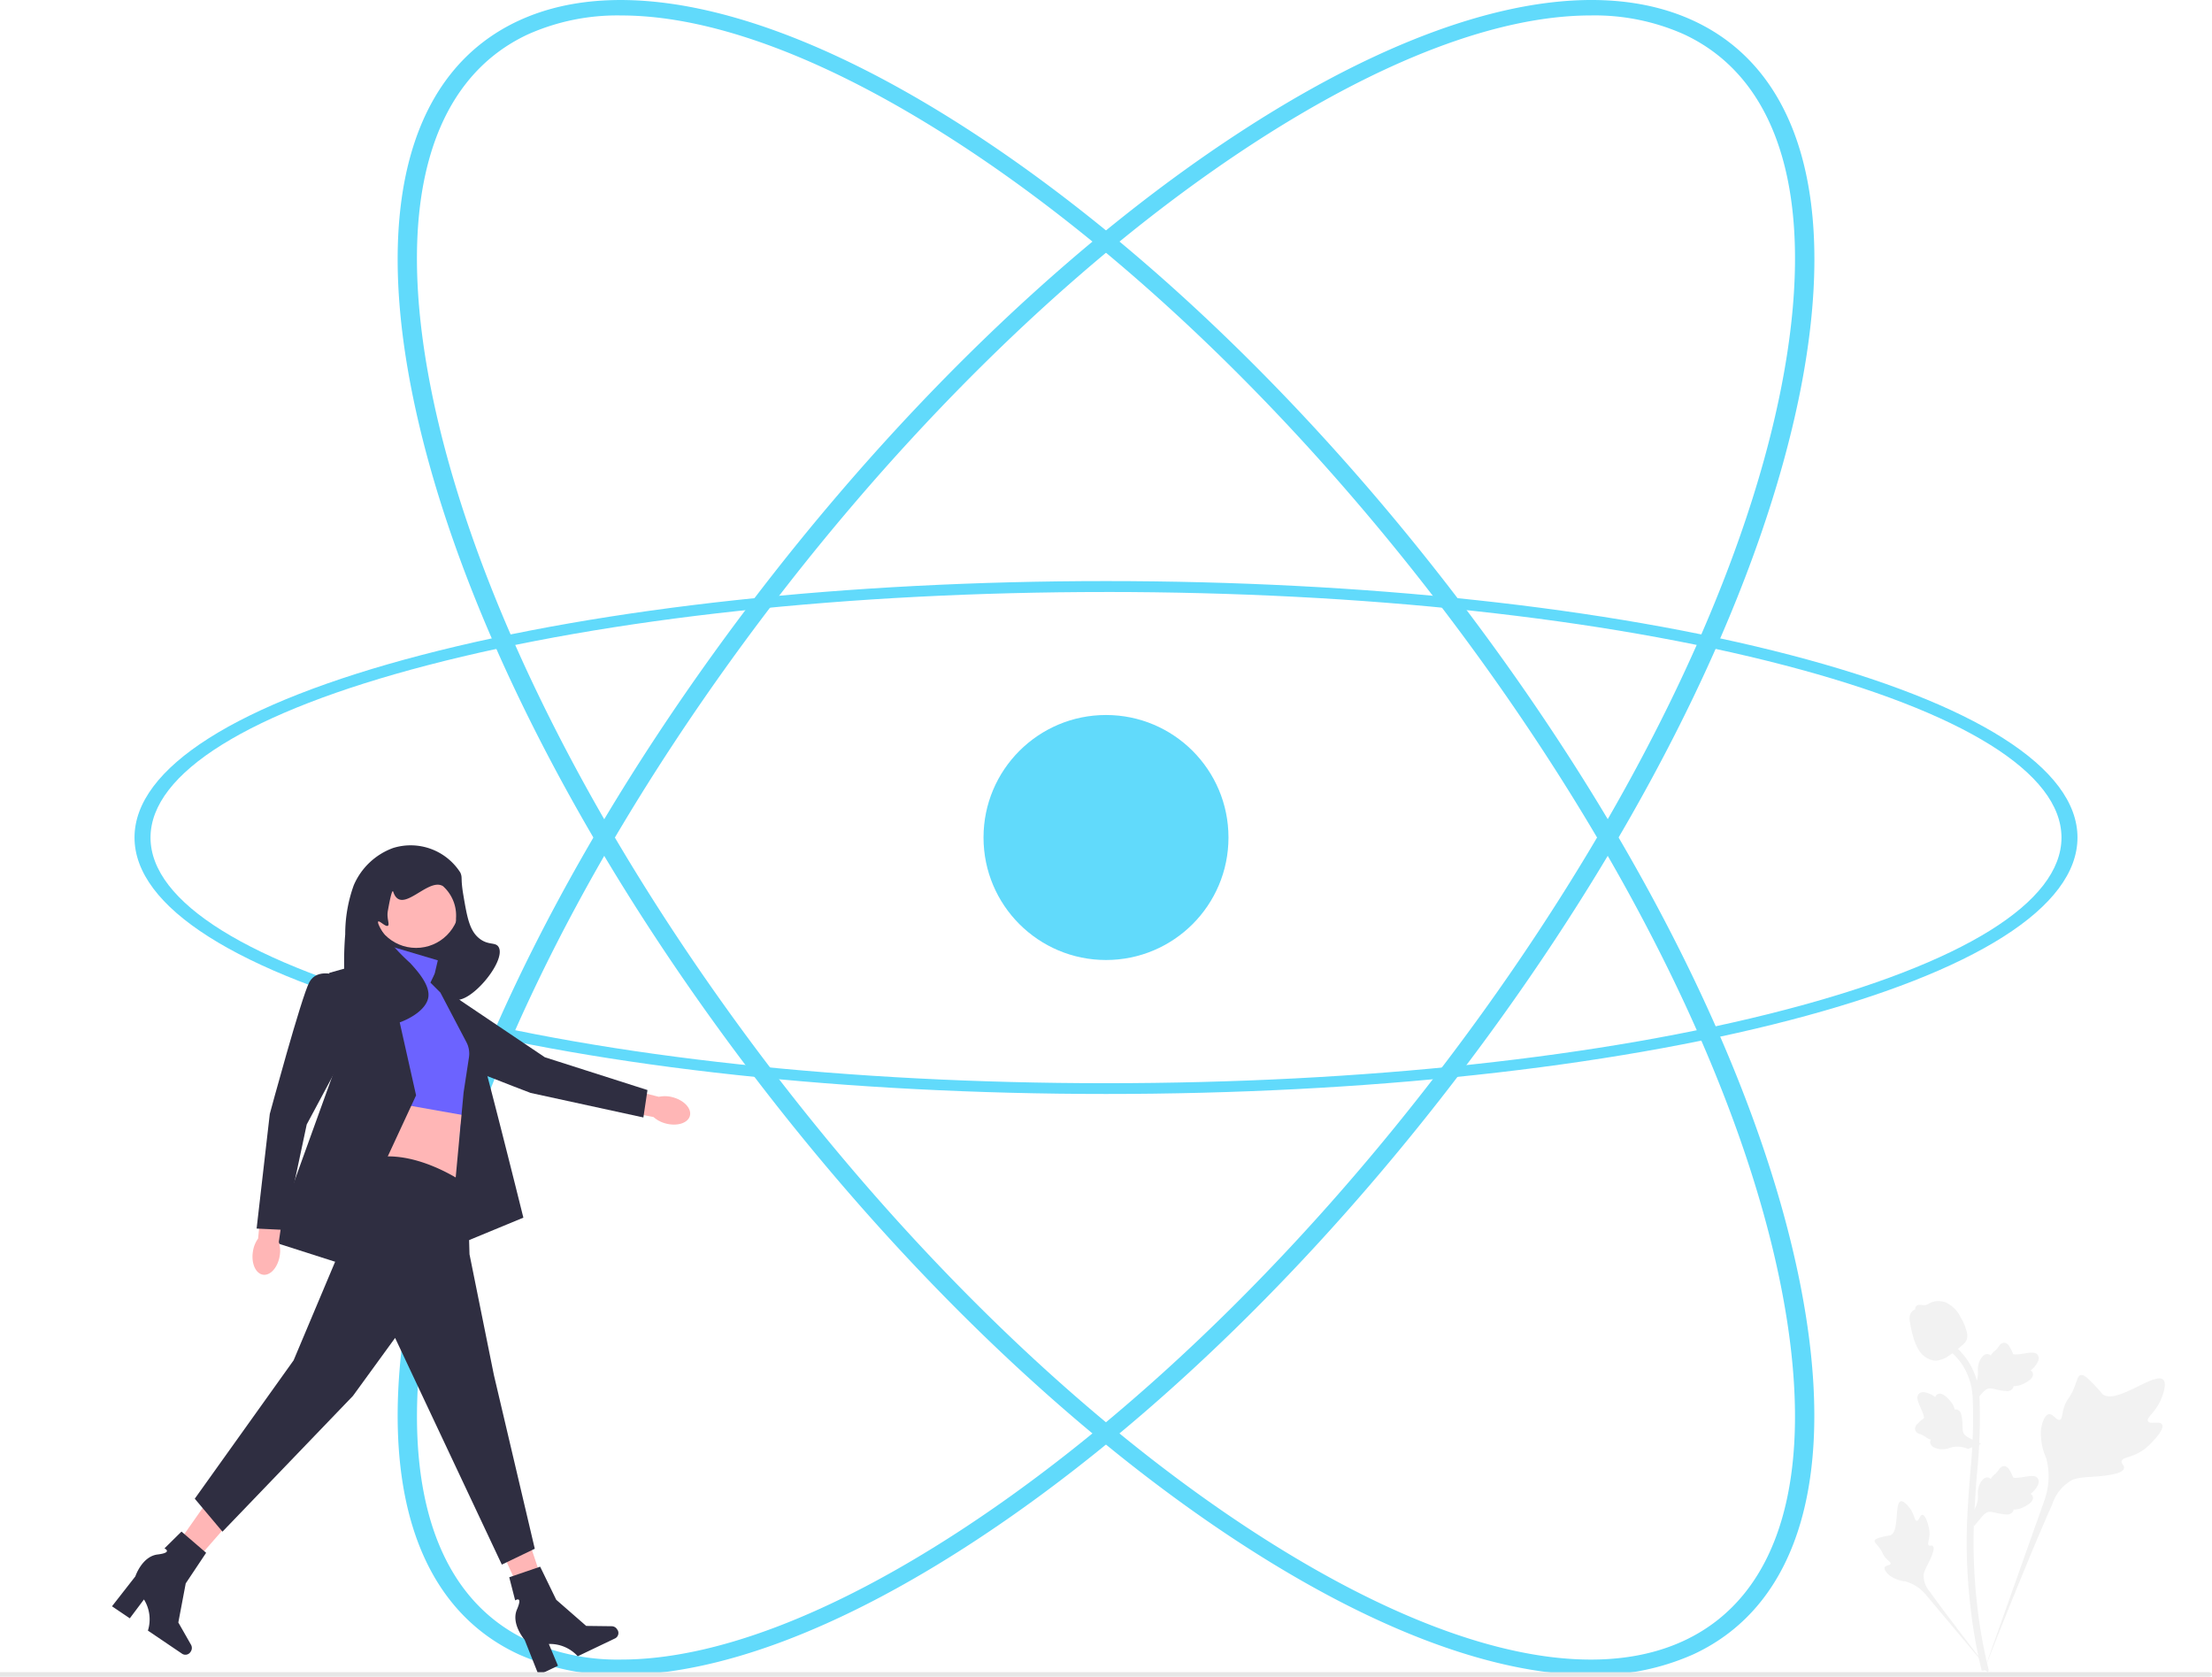 <svg xmlns="http://www.w3.org/2000/svg" width="111.774" height="84.713" viewBox="0 0 111.774 84.713">
    <g id="Group_12" data-name="Group 12" transform="translate(0 0)">
    <g id="Group_5" data-name="Group 5" transform="translate(6.797 0)">
        <path id="Path_109" data-name="Path 109" d="M98.28,147.34c-13.052,0-25.33-1.325-34.57-3.732-9.363-2.439-14.52-5.715-14.52-9.224s5.157-6.786,14.52-9.224c9.24-2.407,21.518-3.732,34.57-3.732s25.33,1.325,34.57,3.732c9.363,2.439,14.52,5.715,14.52,9.224s-5.157,6.786-14.52,9.224c-9.24,2.407-21.518,3.732-34.57,3.732Zm0-25.36c-12.956,0-25.131,1.312-34.281,3.7-9.027,2.351-14,5.444-14,8.708s4.971,6.357,14,8.708c9.15,2.383,21.325,3.7,34.281,3.7s25.131-1.312,34.281-3.7c9.027-2.351,14-5.444,14-8.708s-4.972-6.357-14-8.708C123.411,123.292,111.236,121.979,98.28,121.979Z" transform="translate(-49.19 -92.071)" fill="#61dafb"/>
        <path id="Path_110" data-name="Path 110" d="M205.741,84.625c-4.906,0-11.021-2.276-17.788-6.69-9.283-6.055-18.742-15.432-26.634-26.4S148.038,29.3,146.146,19.817c-1.918-9.606-.006-16.271,5.383-18.768s13.537-.493,22.943,5.643c9.283,6.055,18.742,15.432,26.634,26.4S214.387,55.33,216.279,64.81c1.918,9.606.006,16.271-5.383,18.769a12.164,12.164,0,0,1-5.155,1.047ZM156.71.782a11.069,11.069,0,0,0-4.691.948c-5.012,2.322-6.754,8.7-4.905,17.963,1.874,9.387,7.22,20.555,15.055,31.446s17.211,20.191,26.4,26.187c9.069,5.916,16.823,7.895,21.835,5.572s6.754-8.7,4.905-17.963c-1.874-9.387-7.22-20.555-15.055-31.446S183.046,13.3,173.854,7.3C167.262,3,161.365.782,156.71.782Z" transform="translate(-132.123 -0.001)" fill="#61dafb"/>
        <path id="Path_111" data-name="Path 111" d="M156.684,84.624a12.16,12.16,0,0,1-5.155-1.047c-5.389-2.5-7.3-9.163-5.383-18.768,1.892-9.48,7.281-20.743,15.174-31.715s17.351-20.349,26.634-26.4C197.36.554,205.508-1.45,210.9,1.047s7.3,9.162,5.383,18.768C214.387,29.3,209,40.558,201.106,51.53s-17.351,20.349-26.634,26.4c-6.766,4.414-12.882,6.69-17.788,6.69ZM205.715.78C201.06.78,195.164,3,188.571,7.3c-9.192,6-18.569,15.3-26.4,26.187s-13.181,22.059-15.055,31.446c-1.849,9.261-.107,15.64,4.905,17.963a11.074,11.074,0,0,0,4.691.948c4.655,0,10.551-2.22,17.143-6.52,9.192-6,18.569-15.3,26.4-26.187s13.181-22.059,15.055-31.446c1.849-9.261.107-15.64-4.905-17.963a11.073,11.073,0,0,0-4.691-.948Z" transform="translate(-132.123 0)" fill="#61dafb"/>
        <circle id="Ellipse_17" data-name="Ellipse 17" cx="6.189" cy="6.189" r="6.189" transform="translate(42.901 36.123)" fill="#61dafb"/>
    </g>
    <g id="Group_6" data-name="Group 6" transform="translate(94.724 65.729)">
        <path id="Path_112" data-name="Path 112" d="M508.459,323.18c-.117-.2-.621.014-.714-.165s.377-.449.644-1.068c.048-.112.353-.815.127-1.032-.427-.412-2.382,1.287-3.066.731a9.134,9.134,0,0,0-.709-.761c-.181-.157-.29-.228-.4-.2-.15.037-.162.238-.323.633-.241.592-.384.557-.525,1.029-.1.351-.081.555-.2.595-.174.056-.334-.316-.554-.283s-.361.467-.4.792a3.039,3.039,0,0,0,.267,1.433,3.6,3.6,0,0,1-.1,2.146l-3.078,8.673c.68-1.78,2.647-6.659,3.474-8.471a2.147,2.147,0,0,1,1.043-1.264c.521-.2,1.237-.081,2.149-.3.107-.026.4-.1.439-.275.031-.144-.143-.224-.116-.359.036-.181.378-.183.8-.391a2.487,2.487,0,0,0,.64-.472C507.9,324.124,508.614,323.442,508.459,323.18Z" transform="translate(-493.931 -316.941)" fill="#f2f2f2"/>
        <path id="Path_113" data-name="Path 113" d="M462.068,367.549c-.13,0-.172.309-.287.3s-.112-.314-.338-.624c-.041-.056-.3-.408-.47-.36-.325.091-.056,1.54-.526,1.716a5.212,5.212,0,0,0-.578.129c-.129.043-.2.077-.213.136-.025.085.07.148.218.341.221.289.162.349.354.555.142.152.249.2.233.271-.023.1-.251.073-.3.19s.125.312.272.427a1.73,1.73,0,0,0,.78.282,2.049,2.049,0,0,1,1.025.666l3.369,4.013c-.677-.847-2.5-3.221-3.155-4.149a1.223,1.223,0,0,1-.319-.877c.051-.314.317-.63.472-1.141.018-.06.067-.227-.008-.295s-.151.006-.21-.046c-.078-.07.019-.238.038-.5a1.417,1.417,0,0,0-.047-.45C462.371,368.094,462.241,367.548,462.068,367.549Z" transform="translate(-459.651 -356.744)" fill="#f2f2f2"/>
        <path id="Path_114" data-name="Path 114" d="M495.45,357.051l-.078-.7.036-.053a1.3,1.3,0,0,0,.251-.713c0-.036,0-.072,0-.109a1.1,1.1,0,0,1,.079-.539c.053-.118.2-.391.426-.357a.254.254,0,0,1,.141.069l.016-.025a.771.771,0,0,1,.178-.2.9.9,0,0,0,.149-.151c.029-.036.052-.068.071-.095a.329.329,0,0,1,.267-.175.351.351,0,0,1,.267.2,1.69,1.69,0,0,1,.155.306.521.521,0,0,0,.026.06c.046.068.42,0,.561-.019.316-.053.59-.1.7.1.081.143.021.331-.184.576a1.141,1.141,0,0,1-.192.179.235.235,0,0,1,.113.147h0c.043.17-.1.34-.434.506a1.165,1.165,0,0,1-.347.124,1.367,1.367,0,0,1-.195.017.229.229,0,0,1-.029.1.347.347,0,0,1-.361.145,2.825,2.825,0,0,1-.51-.082,1.242,1.242,0,0,0-.322-.048c-.159.013-.282.14-.426.306Z" transform="translate(-490.435 -345.663)" fill="#f2f2f2"/>
        <path id="Path_115" data-name="Path 115" d="M477.733,329.588l-.658.253-.06-.021a1.3,1.3,0,0,0-.753-.062c-.035.009-.07.02-.1.031a1.1,1.1,0,0,1-.542.06c-.128-.021-.43-.1-.454-.322a.254.254,0,0,1,.031-.154l-.028-.009a.772.772,0,0,1-.235-.123.9.9,0,0,0-.184-.106c-.042-.019-.079-.033-.11-.044a.329.329,0,0,1-.238-.214.351.351,0,0,1,.129-.31,1.684,1.684,0,0,1,.257-.228.52.52,0,0,0,.052-.041c.054-.062-.1-.407-.16-.538-.131-.293-.245-.546-.081-.706.118-.114.315-.1.6.032a1.142,1.142,0,0,1,.222.14.234.234,0,0,1,.114-.146h0c.153-.084.355.014.6.291a1.168,1.168,0,0,1,.208.3,1.363,1.363,0,0,1,.066.184.23.23,0,0,1,.108,0c.118.029.2.133.232.312a2.824,2.824,0,0,1,.05.515,1.236,1.236,0,0,0,.035.324c.053.151.207.237.4.335Z" transform="translate(-472.355 -322.37)" fill="#f2f2f2"/>
        <path id="Path_116" data-name="Path 116" d="M495.45,311.944l-.078-.7.036-.053a1.3,1.3,0,0,0,.251-.713c0-.036,0-.072,0-.109a1.1,1.1,0,0,1,.079-.539c.053-.118.2-.391.426-.357a.254.254,0,0,1,.141.069l.016-.025a.769.769,0,0,1,.178-.2.9.9,0,0,0,.149-.151c.029-.036.052-.068.071-.095a.329.329,0,0,1,.267-.176.351.351,0,0,1,.267.2,1.689,1.689,0,0,1,.155.306.527.527,0,0,0,.026.06c.046.068.42,0,.561-.019.316-.053.59-.1.7.1.081.143.021.331-.184.576a1.141,1.141,0,0,1-.192.179.234.234,0,0,1,.113.147h0c.043.17-.1.34-.434.506a1.165,1.165,0,0,1-.347.124,1.362,1.362,0,0,1-.195.017.229.229,0,0,1-.029.1.346.346,0,0,1-.361.145,2.826,2.826,0,0,1-.51-.082,1.237,1.237,0,0,0-.322-.048c-.159.013-.282.14-.426.306Z" transform="translate(-490.435 -306.789)" fill="#f2f2f2"/>
        <path id="Path_117" data-name="Path 117" d="M488.668,326.068l-.147-.092-.036-.169.036.169-.171.02c0-.016-.012-.052-.026-.11a24.5,24.5,0,0,1-.5-2.767,28.21,28.21,0,0,1-.229-3.2c-.016-1.079.035-1.9.076-2.552.031-.5.068-.966.105-1.426a26.653,26.653,0,0,0,.122-3.669,3.4,3.4,0,0,0-.4-1.517,3.221,3.221,0,0,0-.827-.971l.216-.271a3.573,3.573,0,0,1,.915,1.075,3.723,3.723,0,0,1,.438,1.665,26.922,26.922,0,0,1-.123,3.714c-.037.458-.074.927-.1,1.42-.041.65-.091,1.46-.075,2.525a27.863,27.863,0,0,0,.226,3.162,24.114,24.114,0,0,0,.5,2.729C488.7,325.968,488.709,326,488.668,326.068Z" transform="translate(-482.937 -307.319)" fill="#f2f2f2"/>
        <path id="Path_118" data-name="Path 118" d="M473.8,296.654h-.043a1.107,1.107,0,0,1-.812-.525,2.42,2.42,0,0,1-.29-.69,4.323,4.323,0,0,1-.159-.715.7.7,0,0,1,.019-.447.528.528,0,0,1,.244-.223.2.2,0,0,1,.014-.1c.059-.144.216-.125.3-.116a.854.854,0,0,0,.154.009.435.435,0,0,0,.214-.072.963.963,0,0,1,.29-.114,1.033,1.033,0,0,1,.545.043,1.518,1.518,0,0,1,.773.753,2.645,2.645,0,0,1,.285.651.775.775,0,0,1,.039.432c-.043.165-.143.26-.4.469a4.65,4.65,0,0,1-.516.395A1.3,1.3,0,0,1,473.8,296.654Z" transform="translate(-470.703 -293.639)" fill="#f2f2f2"/>
    </g>
    <g id="Group_11" data-name="Group 11" transform="translate(5.655 42.719)">
        <g id="Group_7" data-name="Group 7" transform="translate(14.365 7.785)">
        <path id="b" d="M224.361,216.5c.576.152,1.121-.022,1.217-.388s-.292-.786-.868-.938a1.489,1.489,0,0,0-.7-.023l-2.447-.613-.263,1.155,2.44.481A1.49,1.49,0,0,0,224.361,216.5Z" transform="translate(-210.737 -210.243)" fill="#ffb6b6"/>
        <path id="Path_119" data-name="Path 119" d="M145.051,184.1s-.5.954.192,1.424,6.426,2.651,6.426,2.651l5.7,1.24.206-1.385-5.187-1.657-4.326-2.909Z" transform="translate(-144.878 -183.463)" fill="#2f2e41"/>
        </g>
        <g id="Group_8" data-name="Group 8" transform="translate(19.342 34.227)">
        <path id="Path_120" data-name="Path 120" d="M182.873,379.8l.966-.435-1.521-4.547-1.426.641Z" transform="translate(-180.892 -374.816)" fill="#ffb6b6"/>
        <path id="Path_121" data-name="Path 121" d="M191.727,393.97h0a.306.306,0,0,1-.116.415l-1.9.908a1.9,1.9,0,0,0-1.461-.62l.461,1.1-.978.468-.707-1.782s-.7-.8-.386-1.53-.091-.456-.091-.456l-.3-1.17,1.562-.534.813,1.671,1.514,1.321,1.3.016a.328.328,0,0,1,.283.194Z" transform="translate(-185.514 -388.563)" fill="#2f2e41"/>
        </g>
        <g id="Group_9" data-name="Group 9" transform="translate(0 32.958)">
        <path id="Path_122" data-name="Path 122" d="M56.861,369.534l.863.614,3.155-3.612L59.6,365.63Z" transform="translate(-54.658 -365.63)" fill="#ffb6b6"/>
        <path id="Path_123" data-name="Path 123" d="M44.9,384h0a.306.306,0,0,1-.416.109l-1.742-1.178a1.9,1.9,0,0,0-.2-1.574l-.715.953-.9-.608,1.18-1.511s.333-1.01,1.125-1.106.347-.309.347-.309l.859-.848L45.684,379l-1.031,1.546-.374,1.974.644,1.131A.328.328,0,0,1,44.9,384Z" transform="translate(-40.923 -376.227)" fill="#2f2e41"/>
        </g>
        <rect id="Rectangle_290" data-name="Rectangle 290" width="4.537" height="6.231" transform="translate(12.952 2.239)" fill="#2f2e41"/>
        <path id="Path_124" data-name="Path 124" d="M141.429,164.527l-2.464-.732-.466,1.265-.067,7.723s3.529-.8,4.328.533l.266-2.4a2.778,2.778,0,0,0,.133-2.73,8.615,8.615,0,0,0-1.423-2.222l-.575-.308.266-1.132Z" transform="translate(-124.958 -158.727)" fill="#6c63ff"/>
        <path id="Path_125" data-name="Path 125" d="M137.561,220.41l-.333,3.4,4.394.932s-.333-2.93.067-3.6Z" transform="translate(-123.92 -207.519)" fill="#ffb6b6"/>
        <path id="Path_126" data-name="Path 126" d="M85,242.211s-2.8-2.064-5.193-1.265a3.742,3.742,0,0,0-1.365,4.827l-2.23,5.293-4.994,6.991,1.4,1.665,6.592-6.858,2.131-2.93,5.393,11.452,1.665-.8L86.331,251.8,85.1,245.706l-.1-3.5Z" transform="translate(-67.031 -225.059)" fill="#2f2e41"/>
        <path id="Path_127" data-name="Path 127" d="M102.974,183.36l-3.329-1.065,3.2-8.855-.333-4.727,2.82-.8L106.9,174.9Z" transform="translate(-91.53 -162.28)" fill="#2f2e41"/>
        <path id="Path_128" data-name="Path 128" d="M157.875,174.816l-.5-.5.224-.464s1.453,1.507,1.719,1.906,2.753,10.433,2.753,10.433l-3.752,1.551.732-7.878.271-1.772a1.241,1.241,0,0,0-.128-.765l-1.317-2.509Z" transform="translate(-141.28 -167.392)" fill="#2f2e41"/>
        <circle id="Ellipse_18" data-name="Ellipse 18" cx="2.208" cy="2.208" r="2.208" transform="translate(13.162 0.755)" fill="#ffb6b6"/>
        <path id="Path_129" data-name="Path 129" d="M130.849,129.182c-.757-.505-2.113,1.518-2.528.274-.065-.194-.217.664-.272.964-.071.381.108.686,0,.754s-.421-.267-.485-.215.137.45.485.915a11.235,11.235,0,0,0,1.131,1.185c.354.388,1.008,1.107.915,1.723-.174,1.159-3,2.055-3.877,1.185-.209-.208-.25-.68-.323-1.615a16.944,16.944,0,0,1,0-2.746,7.26,7.26,0,0,1,.431-2.477,3.443,3.443,0,0,1,1.992-1.885,2.979,2.979,0,0,1,3.392,1.239c.127.284,0,.254.162,1.185.187,1.1.308,1.763.808,2.154.459.359.813.158.969.431.4.706-1.473,2.942-2.262,2.639-.475-.183-.517-1.272-.485-1.777.071-1.087.609-1.318.592-2.316a1.994,1.994,0,0,0-.646-1.615Z" transform="translate(-114.106 -127.122)" fill="#2f2e41"/>
        <g id="Group_10" data-name="Group 10" transform="translate(7.104 6.457)">
        <path id="c" d="M92.35,256.026c-.094.588.134,1.113.508,1.172s.753-.369.847-.957a1.49,1.49,0,0,0-.047-.7l.366-2.5-1.175-.147-.236,2.476A1.49,1.49,0,0,0,92.35,256.026Z" transform="translate(-92.329 -241.974)" fill="#ffb6b6"/>
        <path id="Path_130" data-name="Path 130" d="M97.925,173.958s-1-.4-1.4.333-2,6.658-2,6.658l-.666,5.793,1.4.067,1.132-5.327,2.464-4.594Z" transform="translate(-93.651 -173.849)" fill="#2f2e41"/>
        </g>
    </g>
    <path id="Path_131" data-name="Path 131" d="M111.774,429.456h0c0,.064-.072.116-.161.116H0v-.232H111.613c.089,0,.161.052.161.116Z" transform="translate(0 -344.859)" fill="#e6e6e6"/>
    </g>
</svg>
